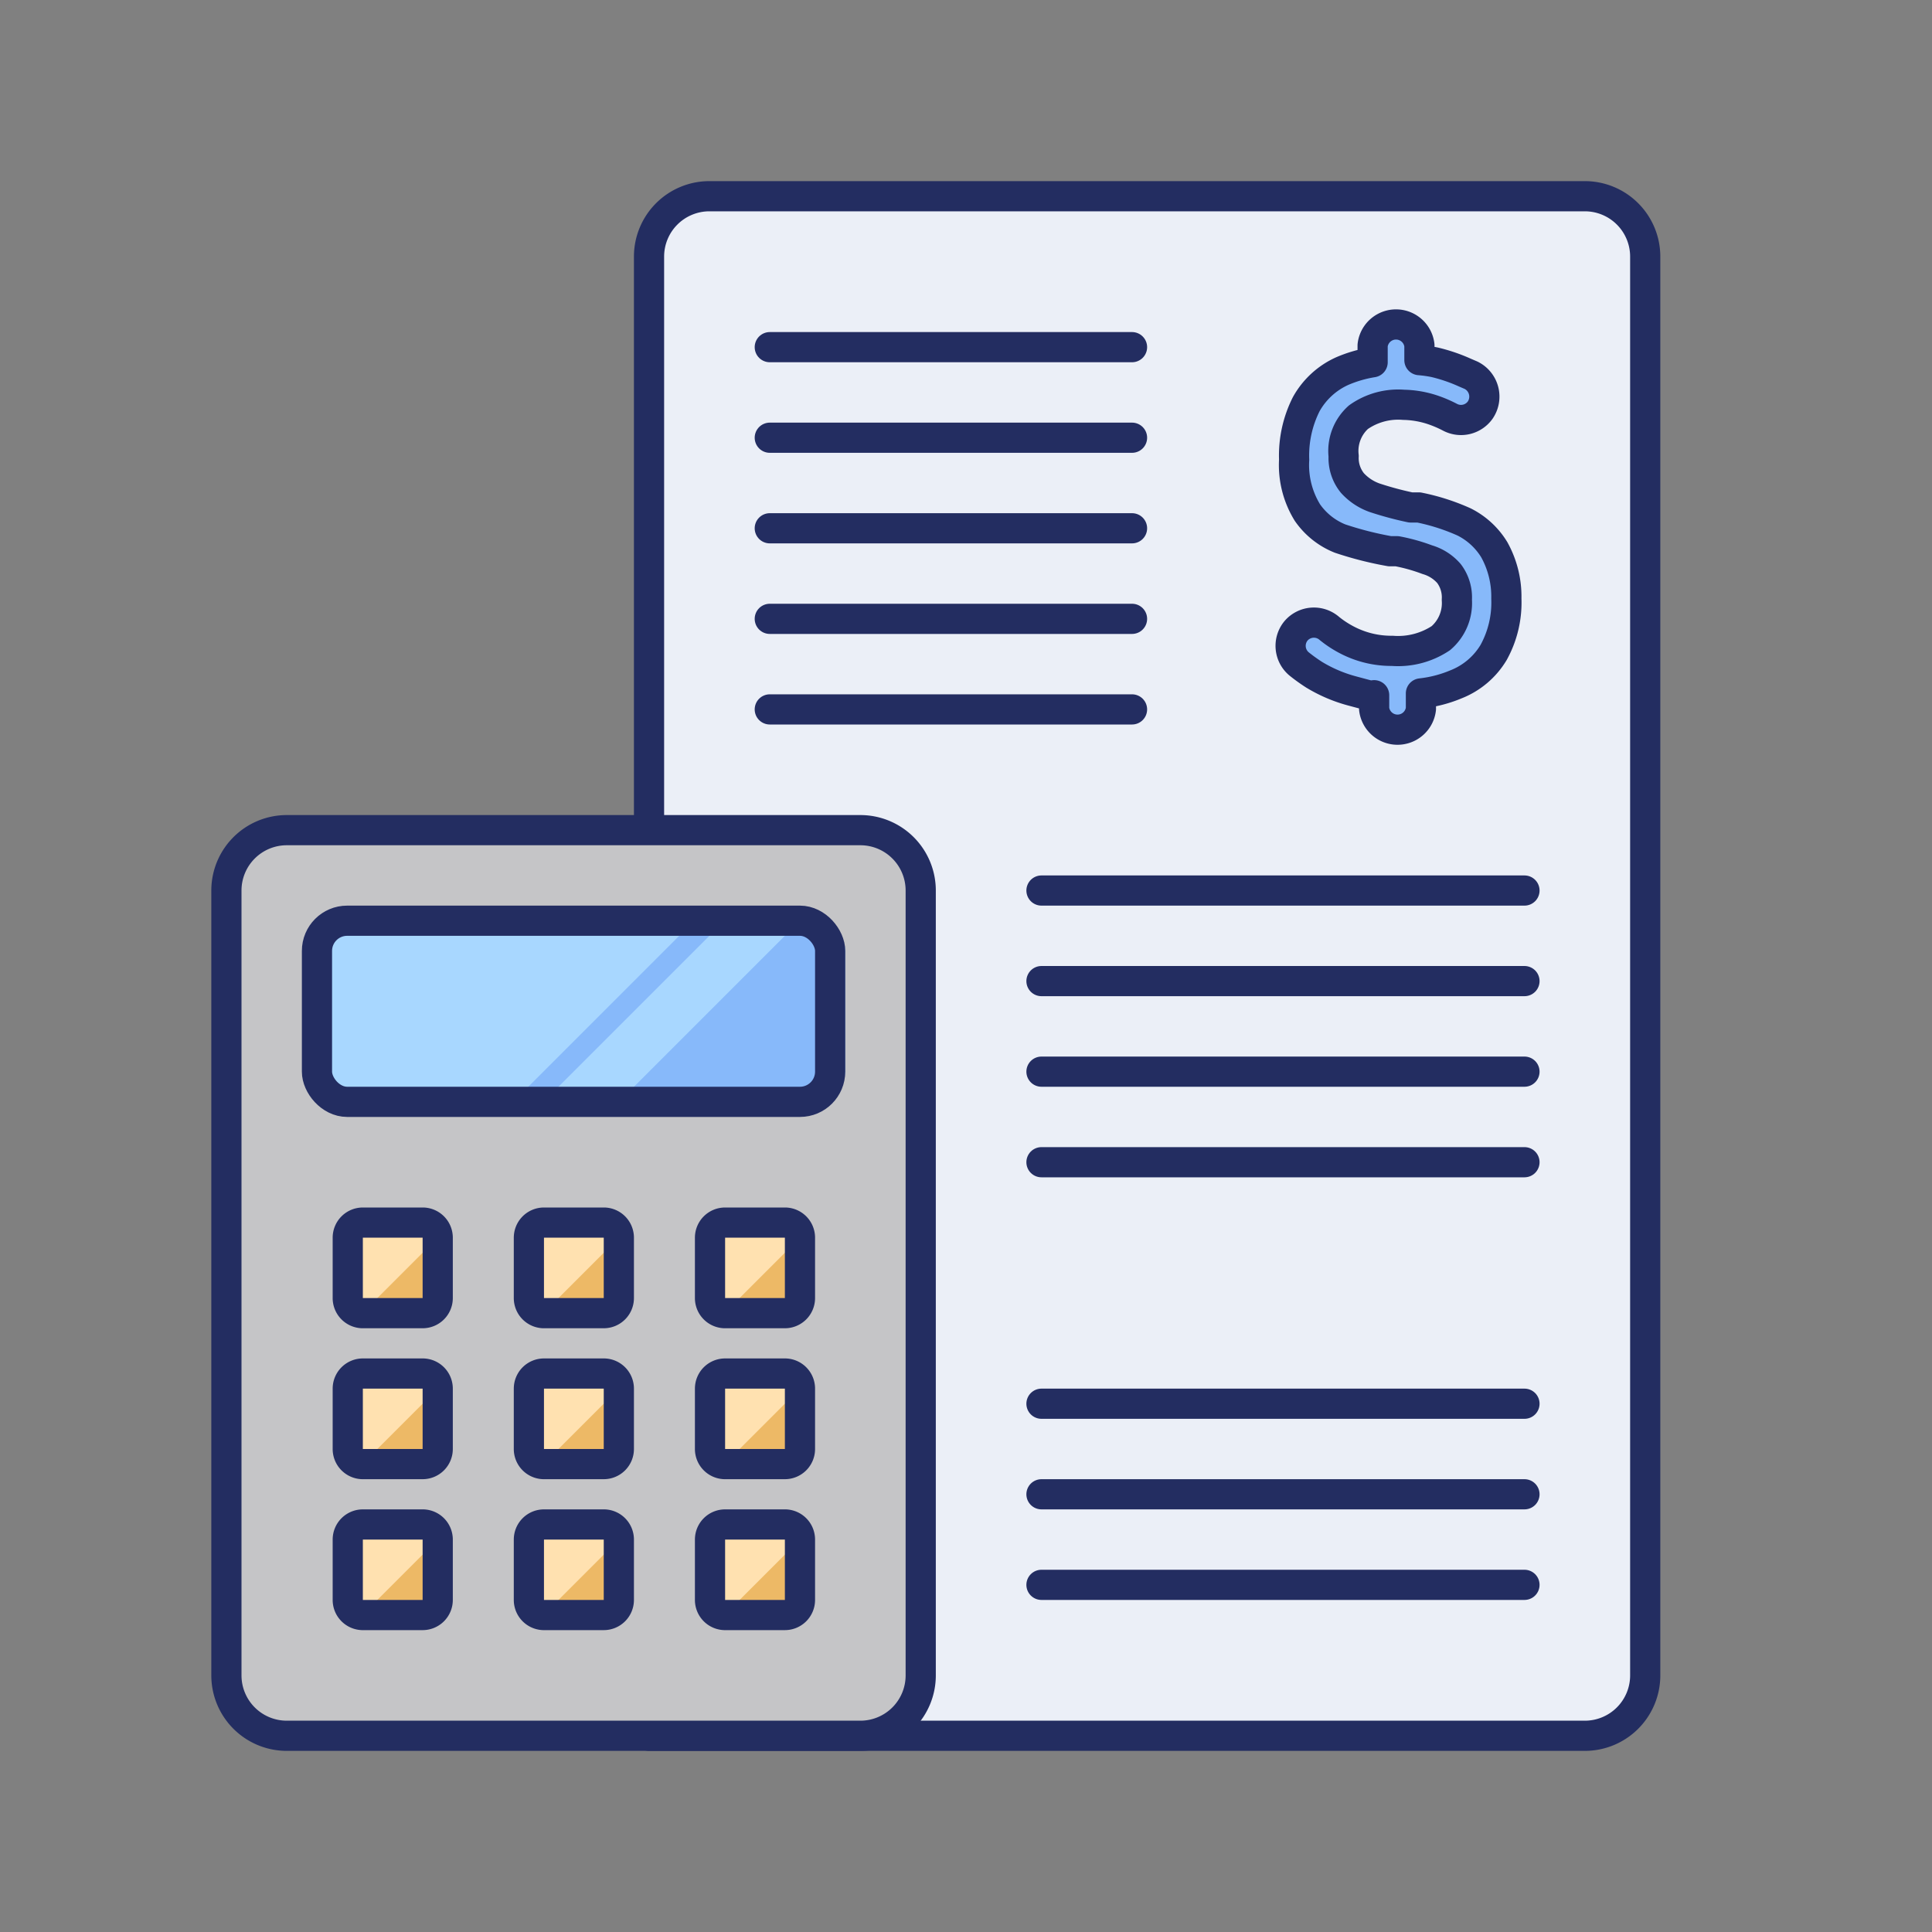 <?xml version="1.0" ?><svg data-name="Слой 1" id="Слой_1" viewBox="0 0 64 64" xmlns="http://www.w3.org/2000/svg"><rect x="0" y="0" width="64" height="64" fill="#808080" stroke="none"/><defs><style>
      .cls-1 {
        fill: #ebeff7;
      }

      .cls-2 {
        fill: none;
      }

      .cls-2, .cls-8 {
        stroke: #232d61;
        stroke-linecap: round;
        stroke-linejoin: round;
      }

      .cls-3 {
        fill: #c5c5c7;
      }

      .cls-4, .cls-8 {
        fill: #87b9fa;
      }

      .cls-5 {
        fill: #a8d7ff;
      }

      .cls-6 {
        fill: #edb966;
      }

      .cls-7 {
        fill: #ffe1b0;
      }
    </style></defs><title/><path class="cls-1" d="M52.5,57.5h-31V8.5a2,2,0,0,1,2-2h29a2,2,0,0,1,2,2v47A2,2,0,0,1,52.5,57.5Z"/><path class="cls-2" d="M52.5,57.5h-31V8.5a2,2,0,0,1,2-2h29a2,2,0,0,1,2,2v47A2,2,0,0,1,52.5,57.5Z"/><line class="cls-2" x1="34.5" x2="50.5" y1="29.5" y2="29.5"/><line class="cls-2" x1="34.5" x2="50.5" y1="32.5" y2="32.5"/><line class="cls-2" x1="34.5" x2="50.5" y1="35.5" y2="35.5"/><line class="cls-2" x1="34.5" x2="50.5" y1="46.5" y2="46.5"/><line class="cls-2" x1="34.5" x2="50.5" y1="52.5" y2="52.5"/><line class="cls-2" x1="34.5" x2="50.5" y1="38.5" y2="38.5"/><line class="cls-2" x1="34.5" x2="50.5" y1="49.5" y2="49.5"/><path class="cls-3" d="M30.5,29.5v26a2,2,0,0,1-2,2H9.5a2,2,0,0,1-2-2v-26a2,2,0,0,1,2-2h19a2,2,0,0,1,2,2Z"/><path class="cls-2" d="M30.5,29.5v26a2,2,0,0,1-2,2H9.5a2,2,0,0,1-2-2v-26a2,2,0,0,1,2-2h19a2,2,0,0,1,2,2Z"/><path class="cls-4" d="M28,31.5v4a1.05,1.05,0,0,1-1.09,1H11.59a1.05,1.05,0,0,1-1.09-1v-4a1.05,1.05,0,0,1,1.09-1H26.91a1.15,1.15,0,0,1,.77.29A1,1,0,0,1,28,31.5Z"/><path class="cls-5" d="M23,30.5l-6,6H11.5a1,1,0,0,1-1-1v-4a1,1,0,0,1,1-1Z"/><path class="cls-5" d="M26.21,30.79,20.5,36.5H18l6-6H25.5A1,1,0,0,1,26.21,30.79Z"/><rect class="cls-2" height="6" rx="1" width="17" x="10.5" y="30.5"/><path class="cls-6" d="M14.5,41v2a.5.5,0,0,1-.5.5H12a.5.5,0,0,1-.48-.5V41a.5.5,0,0,1,.5-.5h2A.5.5,0,0,1,14.5,41Z"/><path class="cls-6" d="M20.5,41v2a.5.5,0,0,1-.5.5H18a.5.5,0,0,1-.48-.5V41a.5.5,0,0,1,.5-.5h2A.5.5,0,0,1,20.5,41Z"/><path class="cls-6" d="M26.5,41v2a.5.5,0,0,1-.5.5H24a.5.5,0,0,1-.48-.5V41a.5.5,0,0,1,.5-.5h2A.5.5,0,0,1,26.5,41Z"/><path class="cls-6" d="M14.5,46v2a.5.5,0,0,1-.5.5H12a.5.5,0,0,1-.48-.5V46a.5.5,0,0,1,.5-.5h2A.5.5,0,0,1,14.5,46Z"/><path class="cls-6" d="M26.5,46v2a.5.5,0,0,1-.5.5H24a.5.5,0,0,1-.48-.5V46a.5.5,0,0,1,.5-.5h2A.5.5,0,0,1,26.5,46Z"/><path class="cls-6" d="M14.5,51v2a.5.5,0,0,1-.5.5H12a.5.5,0,0,1-.48-.5V51a.5.5,0,0,1,.5-.5h2A.5.5,0,0,1,14.5,51Z"/><path class="cls-6" d="M20.5,51v2a.5.5,0,0,1-.5.5H18a.5.5,0,0,1-.48-.5V51a.5.5,0,0,1,.5-.5h2A.5.5,0,0,1,20.5,51Z"/><path class="cls-6" d="M20.5,46v2a.5.5,0,0,1-.5.5H18a.5.5,0,0,1-.48-.5V46a.5.5,0,0,1,.5-.5h2A.5.5,0,0,1,20.5,46Z"/><path class="cls-7" d="M14.5,41,12,43.5a.5.5,0,0,1-.48-.5V41a.5.5,0,0,1,.5-.5h2A.5.5,0,0,1,14.5,41Z"/><path class="cls-7" d="M14.5,46,12,48.5a.5.5,0,0,1-.48-.5V46a.5.5,0,0,1,.5-.5h2A.5.5,0,0,1,14.5,46Z"/><path class="cls-6" d="M26.5,51v2a.5.5,0,0,1-.5.5H24a.5.5,0,0,1-.48-.5V51a.5.5,0,0,1,.5-.5h2A.5.5,0,0,1,26.5,51Z"/><path class="cls-2" d="M14.5,41v2a.5.5,0,0,1-.5.5H12a.5.5,0,0,1-.48-.5V41a.5.5,0,0,1,.5-.5h2A.5.5,0,0,1,14.5,41Z"/><path class="cls-7" d="M14.5,51,12,53.5a.5.5,0,0,1-.48-.5V51a.5.5,0,0,1,.5-.5h2A.5.5,0,0,1,14.5,51Z"/><path class="cls-7" d="M20.5,51,18,53.5a.5.5,0,0,1-.48-.5V51a.5.5,0,0,1,.5-.5h2A.5.5,0,0,1,20.5,51Z"/><path class="cls-7" d="M20.5,46,18,48.5a.5.5,0,0,1-.48-.5V46a.5.5,0,0,1,.5-.5h2A.5.5,0,0,1,20.5,46Z"/><path class="cls-7" d="M20.5,41,18,43.5a.5.5,0,0,1-.48-.5V41a.5.5,0,0,1,.5-.5h2A.5.5,0,0,1,20.5,41Z"/><path class="cls-7" d="M26.5,41l-2,2-.5.5a.5.5,0,0,1-.48-.5V41a.5.5,0,0,1,.5-.5h2A.5.5,0,0,1,26.5,41Z"/><path class="cls-7" d="M26.5,46l-2,2-.5.5a.5.5,0,0,1-.48-.5V46a.5.5,0,0,1,.5-.5h2A.5.5,0,0,1,26.5,46Z"/><path class="cls-7" d="M26.5,51,24,53.5a.5.5,0,0,1-.48-.5V51a.5.5,0,0,1,.5-.5h2A.5.5,0,0,1,26.5,51Z"/><path class="cls-2" d="M20.5,41v2a.5.5,0,0,1-.5.5H18a.5.5,0,0,1-.48-.5V41a.5.5,0,0,1,.5-.5h2A.5.5,0,0,1,20.5,41Z"/><path class="cls-2" d="M26.5,41v2a.5.5,0,0,1-.5.5H24a.5.5,0,0,1-.48-.5V41a.5.5,0,0,1,.5-.5h2A.5.5,0,0,1,26.5,41Z"/><path class="cls-2" d="M14.5,46v2a.5.5,0,0,1-.5.5H12a.5.5,0,0,1-.48-.5V46a.5.5,0,0,1,.5-.5h2A.5.5,0,0,1,14.5,46Z"/><path class="cls-2" d="M26.5,46v2a.5.5,0,0,1-.5.5H24a.5.5,0,0,1-.48-.5V46a.5.5,0,0,1,.5-.5h2A.5.5,0,0,1,26.5,46Z"/><path class="cls-2" d="M14.5,51v2a.5.5,0,0,1-.5.5H12a.5.5,0,0,1-.48-.5V51a.5.5,0,0,1,.5-.5h2A.5.5,0,0,1,14.5,51Z"/><path class="cls-2" d="M20.5,51v2a.5.5,0,0,1-.5.5H18a.5.5,0,0,1-.48-.5V51a.5.5,0,0,1,.5-.5h2A.5.5,0,0,1,20.5,51Z"/><path class="cls-2" d="M20.5,46v2a.5.5,0,0,1-.5.5H18a.5.5,0,0,1-.48-.5V46a.5.5,0,0,1,.5-.5h2A.5.5,0,0,1,20.5,46Z"/><path class="cls-2" d="M26.5,51v2a.5.5,0,0,1-.5.5H24a.5.5,0,0,1-.48-.5V51a.5.5,0,0,1,.5-.5h2A.5.5,0,0,1,26.5,51Z"/><path class="cls-8" d="M49.5,18.21a2.46,2.46,0,0,0-1-.92,7,7,0,0,0-1.5-.48l-.07,0h-.07l-.07,0h-.06a11.11,11.11,0,0,1-1.19-.32A1.81,1.81,0,0,1,44.8,16a1.31,1.31,0,0,1-.29-.89h0A1.5,1.5,0,0,1,45,13.82a2.28,2.28,0,0,1,1.5-.41,3.22,3.22,0,0,1,1,.18,4,4,0,0,1,.53.23.78.78,0,0,0,1-.23l0,0a.79.79,0,0,0-.3-1.16l-.21-.09a5.55,5.55,0,0,0-1-.34,4.29,4.29,0,0,0-.5-.07v-.49a.78.78,0,0,0-1.55,0V12a4.26,4.26,0,0,0-1,.29,2.57,2.57,0,0,0-1.2,1.1,3.77,3.77,0,0,0-.4,1.84h0a3,3,0,0,0,.44,1.75,2.4,2.4,0,0,0,1.08.86,11.45,11.45,0,0,0,1.65.42l.08,0h.16a6,6,0,0,1,1,.28A1.51,1.51,0,0,1,48,19a1.31,1.31,0,0,1,.26.87h0a1.53,1.53,0,0,1-.53,1.27,2.56,2.56,0,0,1-1.61.42,3.17,3.17,0,0,1-1.44-.33,3.45,3.45,0,0,1-.64-.41.78.78,0,0,0-1.11.08l0,0a.78.78,0,0,0,.1,1.09,5.74,5.74,0,0,0,.5.36,4.82,4.82,0,0,0,1.23.53l.56.15a.64.64,0,0,0,.2,0h0v.45a.78.78,0,0,0,1.55,0v-.51a4.18,4.18,0,0,0,1.16-.3,2.53,2.53,0,0,0,1.25-1.06,3.42,3.42,0,0,0,.42-1.78h0A3.2,3.2,0,0,0,49.5,18.21Z"/><line class="cls-2" x1="25.5" x2="37.5" y1="11.5" y2="11.5"/><line class="cls-2" x1="25.5" x2="37.5" y1="14.5" y2="14.5"/><line class="cls-2" x1="25.5" x2="37.5" y1="23.5" y2="23.5"/><line class="cls-2" x1="25.5" x2="37.5" y1="20.5" y2="20.5"/><line class="cls-2" x1="25.5" x2="37.5" y1="17.5" y2="17.5"/></svg>